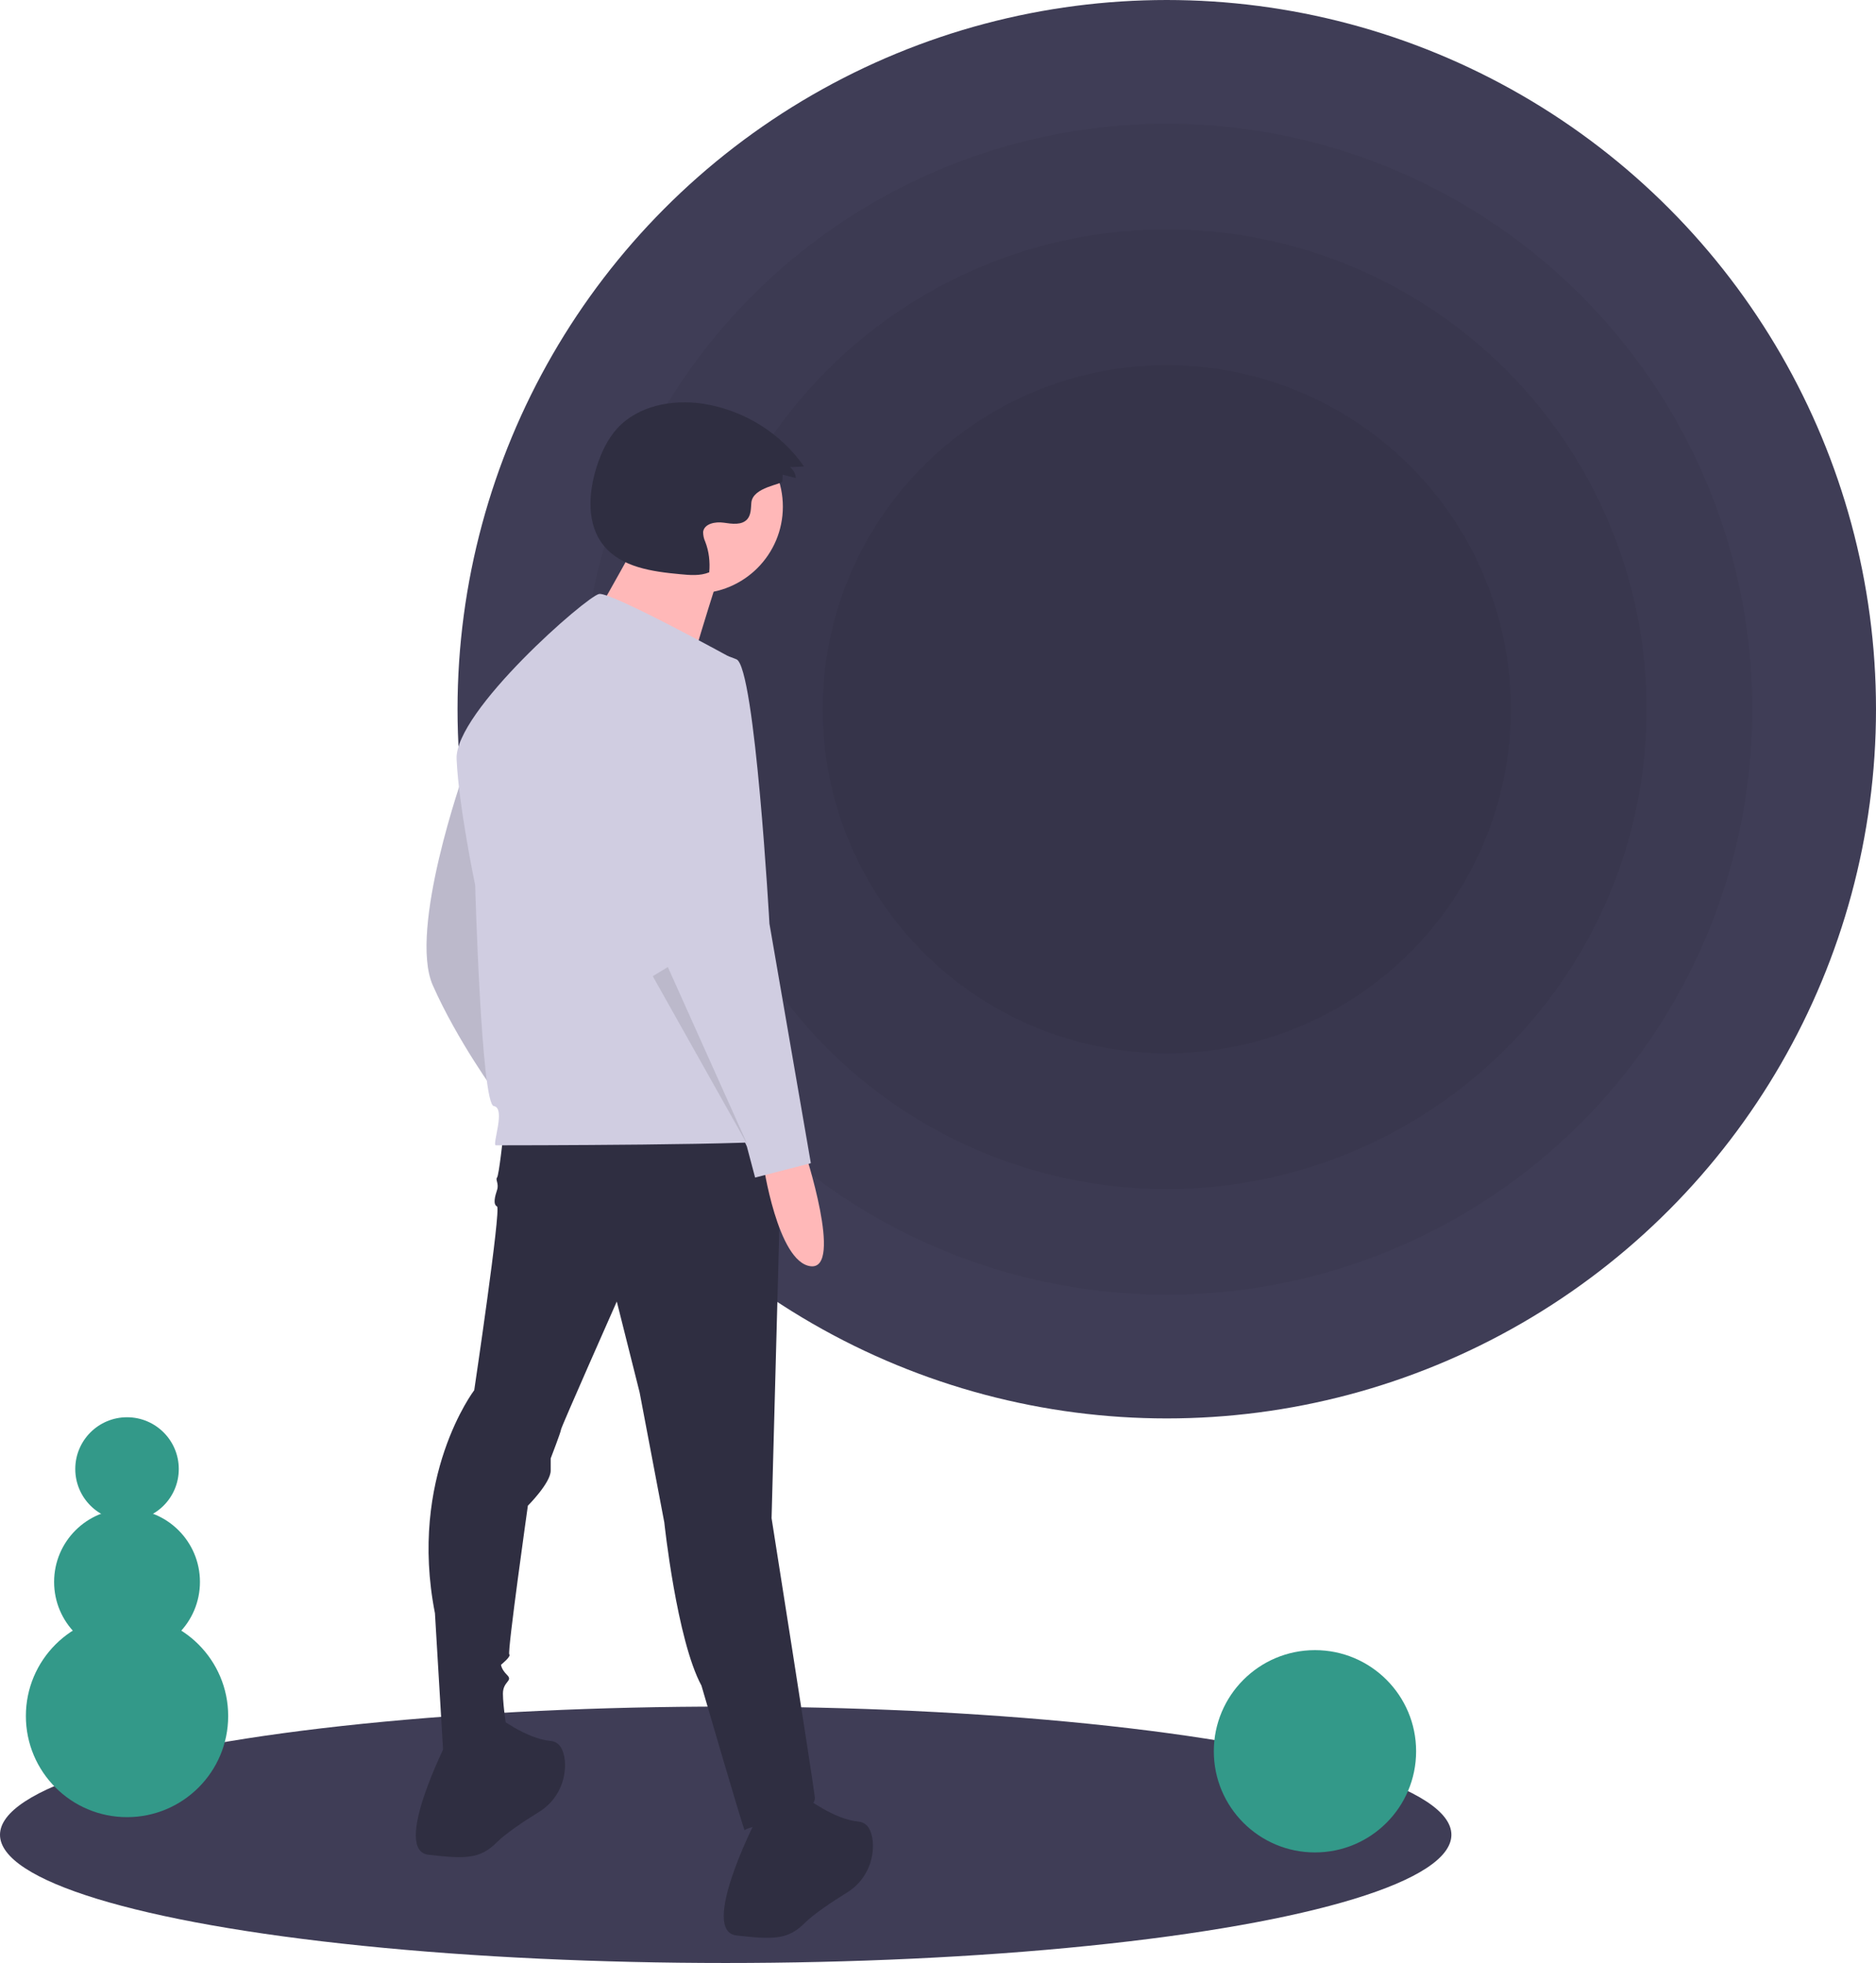 <?xml version="1.0" encoding="utf-8"?>
<!-- Generator: Adobe Illustrator 26.0.1, SVG Export Plug-In . SVG Version: 6.00 Build 0)  -->
<svg version="1.1" id="Layer_1" xmlns="http://www.w3.org/2000/svg" xmlns:xlink="http://www.w3.org/1999/xlink" x="0px" y="0px"
	 viewBox="0 0 797.5 834.5" enable-background="new 0 0 797.5 834.5" xml:space="preserve">
<ellipse fill="#3F3D56" cx="308.5" cy="780" rx="308.5" ry="54.5"/>
<circle fill="#3F3D56" cx="496" cy="301.5" r="301.5"/>
<circle opacity="5.000000e-02" enable-background="new    " cx="496" cy="301.5" r="248.9"/>
<circle opacity="5.000000e-02" enable-background="new    " cx="496" cy="301.5" r="204"/>
<circle opacity="5.000000e-02" enable-background="new    " cx="496" cy="301.5" r="146.3"/>
<path fill="#D0CDE1" d="M197.2,328.5c0,0-23.7,66.7-13.2,90.4s27.2,46.5,27.2,46.5S205.1,332.9,197.2,328.5z"/>
<path opacity="0.1" enable-background="new    " d="M197.2,328.5c0,0-23.7,66.7-13.2,90.4s27.2,46.5,27.2,46.5
	S205.1,332.9,197.2,328.5z"/>
<path fill="#2F2E41" d="M213.9,483c0,0-1.8,16.7-2.6,17.6s0.9,2.6,0,5.3s-1.8,6.1,0,7s-9.7,78.1-9.7,78.1s-28.1,36.9-16.7,94.8
	l3.5,58.8c0,0,27.2,1.8,27.2-7.9c0,0-1.8-11.4-1.8-16.7s4.4-5.3,1.8-7.9s-2.6-4.4-2.6-4.4s4.4-3.5,3.5-4.4s7.9-63.2,7.9-63.2
	s9.7-9.7,9.7-14.9V620c0,0,4.4-11.4,4.4-12.3s23.7-54.4,23.7-54.4l9.7,38.6l10.5,55.3c0,0,5.3,50,15.8,69.4c0,0,18.4,63.2,18.4,61.5
	s30.7-6.1,29.8-14S328,645.4,328,645.4l4.4-164.2L213.9,483z"/>
<path fill="#2F2E41" d="M190.1,740.2c0,0-23.7,46.5-7.9,48.3s21.9,1.8,29-5.3c3.8-3.8,11.6-9,17.9-12.9c7.6-4.6,11.8-13.2,11-22
	c-0.5-4.3-2.1-7.8-6-8.2c-10.5-0.9-22.8-10.5-22.8-10.5L190.1,740.2z"/>
<path fill="#2F2E41" d="M321,774.5c0,0-23.7,46.5-7.9,48.3c15.8,1.8,21.9,1.8,29-5.3c3.8-3.8,11.6-9,17.9-12.9
	c7.6-4.6,11.8-13.2,11-22c-0.5-4.3-2.1-7.8-6-8.2c-10.5-0.9-22.8-10.5-22.8-10.5L321,774.5z"/>
<circle fill="#FFB8B8" cx="295.9" cy="215.4" r="36.9"/>
<path fill="#FFB8B8" d="M272.2,227.6c0,0-26.4,48.5-28.5,48.5s47.4,15.8,47.4,15.8s13.7-46.4,15.8-50.6L272.2,227.6z"/>
<path fill="#D0CDE1" d="M312.6,280.6c0,0-52.7-29-57.9-28.1s-61.5,50-60.6,70.2s7.9,53.6,7.9,53.6s2.6,93.1,7.9,93.9
	s-0.9,16.7,0.9,16.7s122.9,0,123.8-2.6S312.6,280.6,312.6,280.6z"/>
<path fill="#FFB8B8" d="M342,489.1c0,0,16.7,50.9,2.6,49.2s-20.2-43.9-20.2-43.9L342,489.1z"/>
<path fill="#D0CDE1" d="M297.3,277.6c0,0-32.5,7-27.2,50.9s14.9,87.8,14.9,87.8l32.5,71.1l3.5,13.2l23.7-6.1l-17.6-101.8
	c0,0-6.1-108.9-14-112.4C308.1,278.1,302.7,277.2,297.3,277.6z"/>
<polygon opacity="0.1" enable-background="new    " points="277.5,415 317.9,486.9 283.9,411.1 "/>
<path fill="#2F2E41" d="M332.6,204.6l0.1-2.8l5.6,1.4c-0.1-1.8-1-3.5-2.5-4.6l6-0.3c-10.1-14.4-25.7-24-43.1-26.7
	c-12.9-1.9-27.3,0.8-36.2,10.4c-4.3,4.7-7,10.6-8.9,16.6c-3.5,11.1-4.3,24.4,3.1,33.4c7.5,9.2,20.6,11,32.4,12.1
	c4.2,0.4,8.5,0.8,12.4-0.8c0.4-4.4-0.1-8.9-1.7-13c-0.6-1.3-0.9-2.7-0.9-4.2c0.5-3.5,5.2-4.4,8.7-3.9c3.5,0.5,7.7,1.2,10.1-1.5
	c1.6-1.9,1.5-4.6,1.7-7C320,207,332.6,206,332.6,204.6z"/>
<circle fill="#339989" cx="559" cy="744.5" r="43"/>
<circle fill="#339989" cx="54" cy="729.5" r="43"/>
<circle fill="#339989" cx="54" cy="672.5" r="31"/>
<circle fill="#339989" cx="54" cy="624.5" r="22"/>
</svg>
